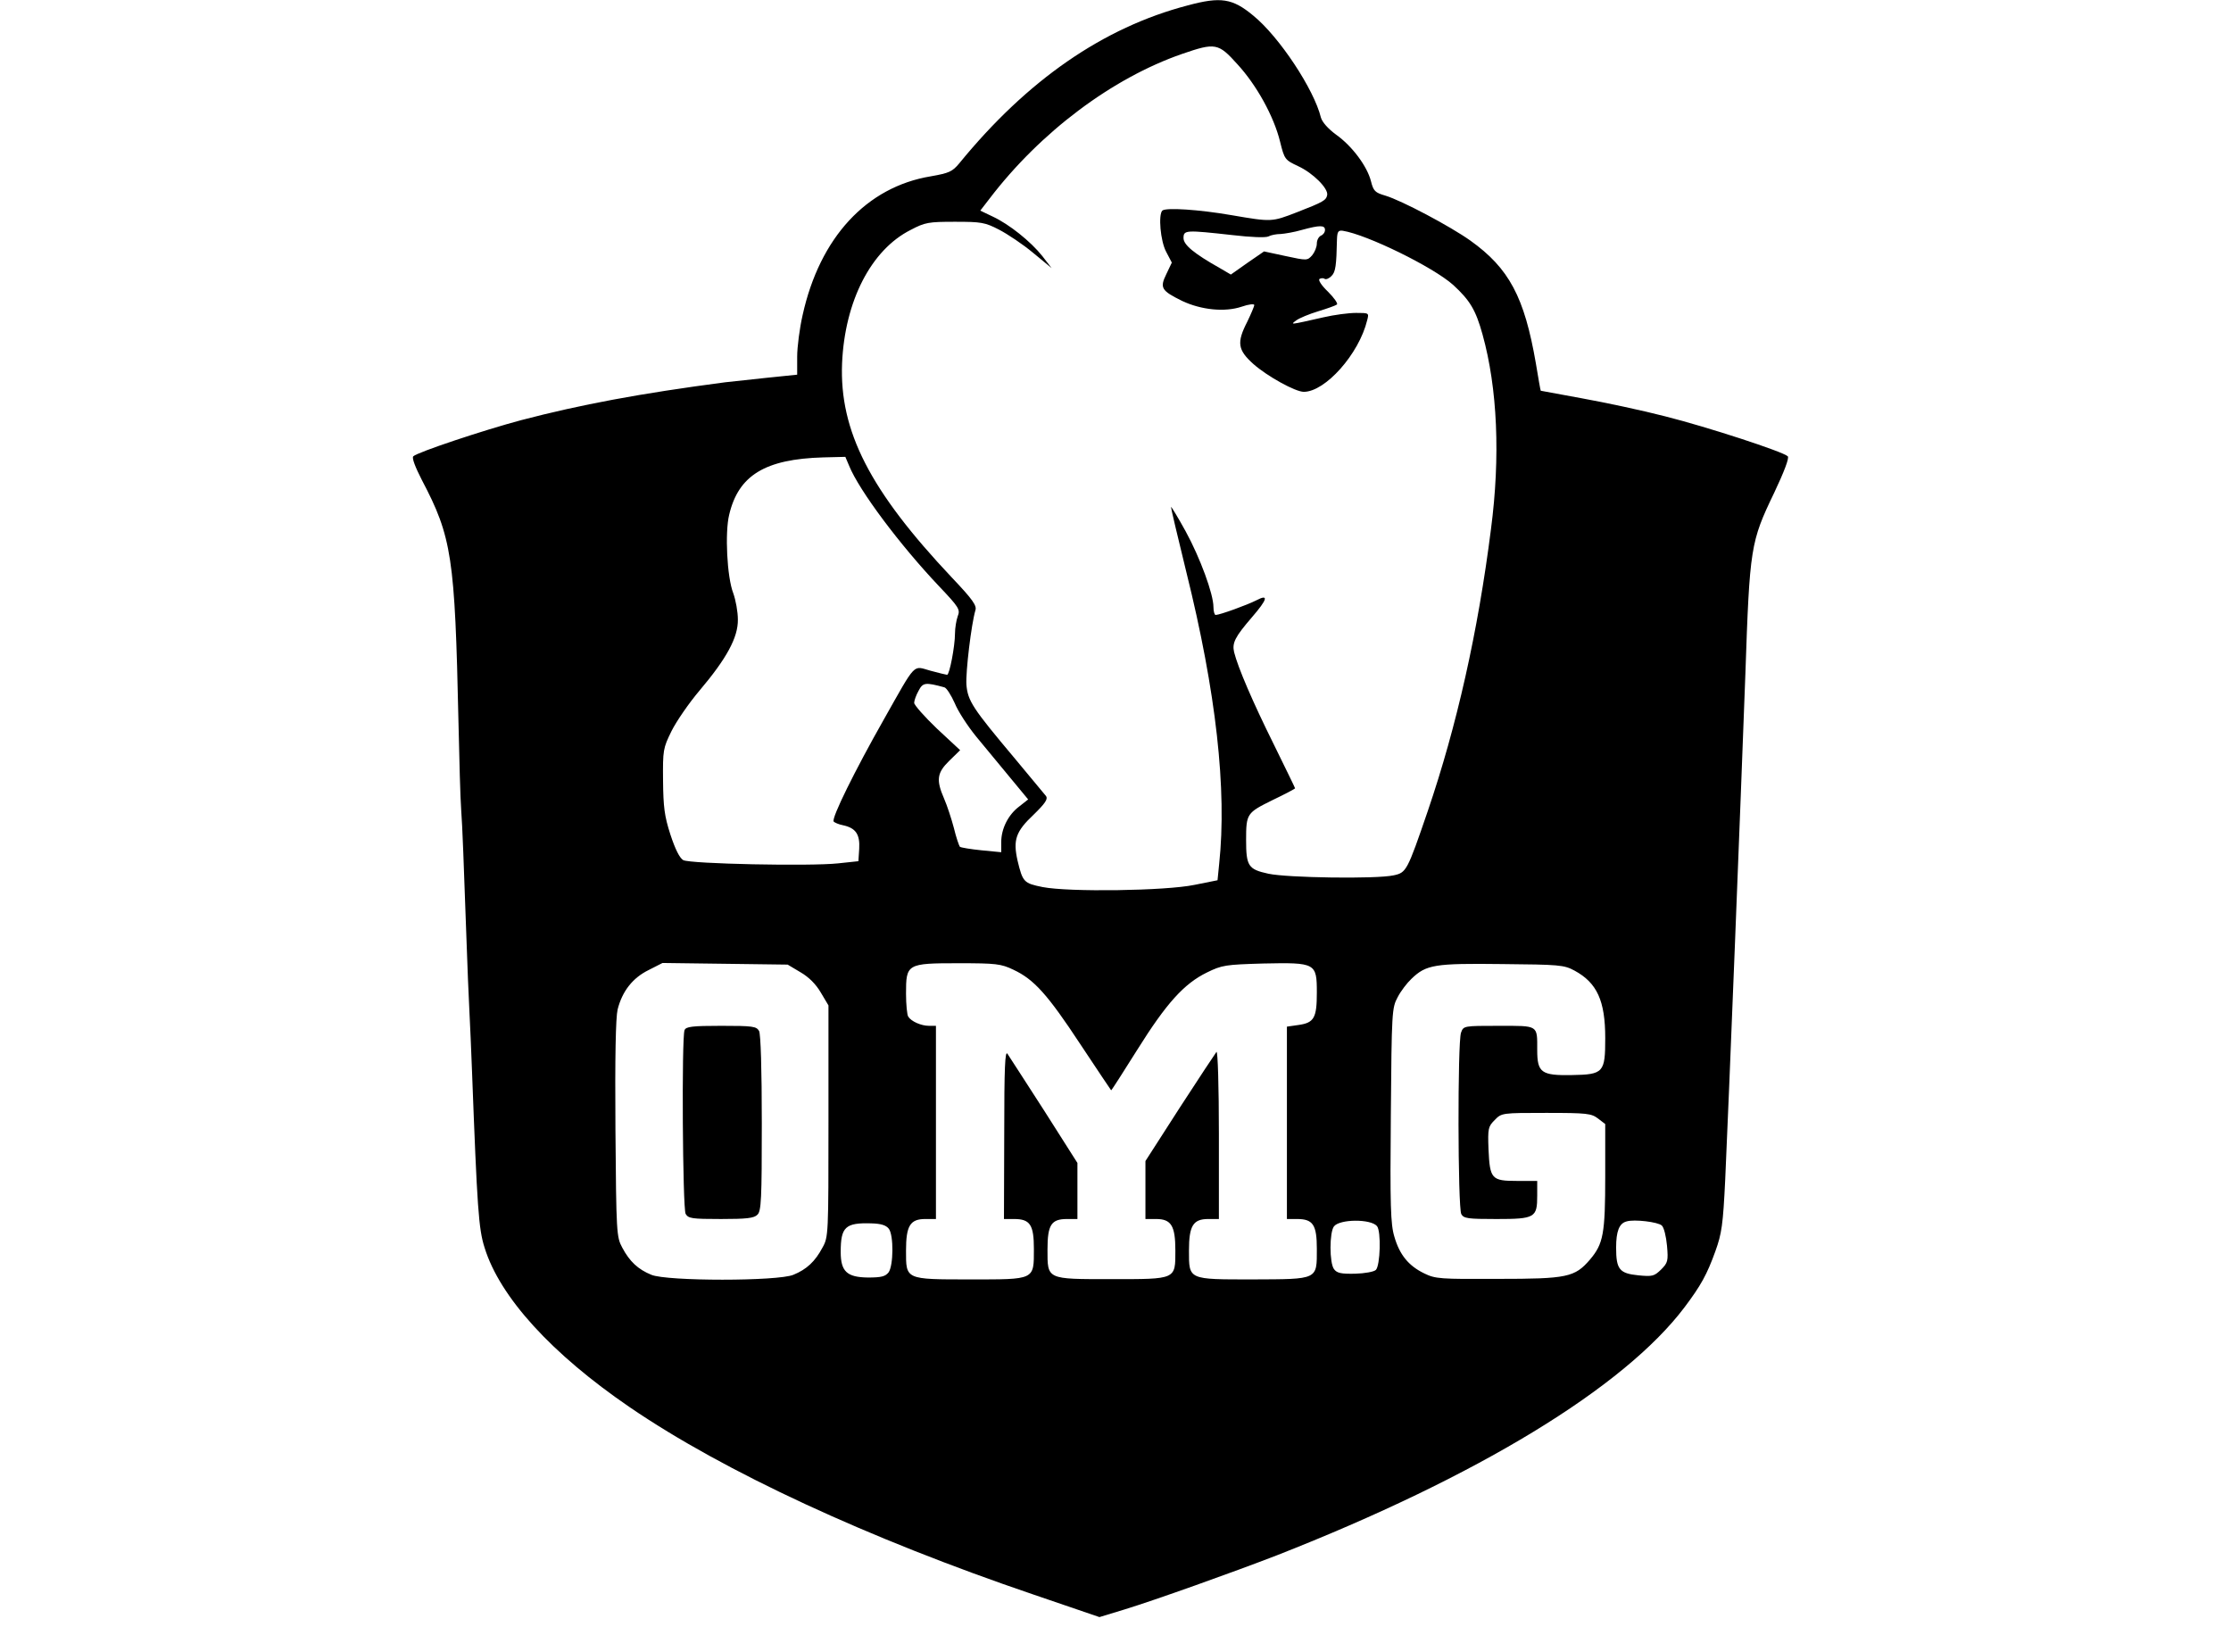 <?xml version="1.0" standalone="no"?>
<!DOCTYPE svg PUBLIC "-//W3C//DTD SVG 20010904//EN"
 "http://www.w3.org/TR/2001/REC-SVG-20010904/DTD/svg10.dtd">
<svg version="1.0" xmlns="http://www.w3.org/2000/svg"
 width="820pt" height="607pt" viewBox="0 0 820 607"
 preserveAspectRatio="xMidYMid meet">
<g transform="translate(0,607) scale(0.1,-0.1)"
fill="#000000" stroke="none">
<path d="M4365 6050 c-310 -81 -589 -274 -839 -580 -26 -31 -37 -36 -105 -48
-236 -39 -408 -225 -471 -510 -11 -48 -20 -117 -20 -153 l0 -66 -117 -12 c-65
-7 -131 -14 -148 -16 -313 -41 -531 -82 -749 -139 -139 -37 -382 -118 -397
-133 -6 -6 8 -41 31 -86 111 -211 122 -284 135 -887 3 -140 7 -286 10 -325 5
-68 9 -186 20 -490 3 -82 7 -193 10 -245 3 -52 7 -156 10 -230 19 -501 24
-576 46 -645 56 -182 247 -391 534 -587 347 -237 877 -482 1483 -688 l243 -83
92 28 c111 34 397 136 560 199 737 289 1275 616 1498 911 61 81 83 121 114
207 23 64 28 96 36 263 13 281 57 1391 74 1855 16 470 19 488 106 669 36 76
56 128 50 134 -17 17 -296 108 -451 147 -85 22 -222 51 -305 66 -82 15 -151
28 -152 28 -1 1 -9 46 -18 101 -42 243 -98 349 -241 451 -73 52 -252 147 -312
165 -38 11 -44 17 -53 53 -14 55 -69 129 -128 171 -30 22 -51 46 -56 63 -25
103 -153 297 -249 375 -76 63 -119 70 -241 37z m183 -216 c70 -76 134 -191
157 -285 16 -65 18 -67 67 -90 54 -25 111 -82 106 -106 -4 -19 -13 -25 -111
-63 -93 -36 -93 -36 -239 -11 -121 21 -243 29 -256 17 -15 -16 -7 -111 14
-151 l21 -40 -20 -42 c-25 -51 -19 -61 58 -99 70 -33 157 -42 219 -21 26 9 46
11 46 6 0 -5 -12 -33 -26 -62 -39 -76 -35 -103 23 -155 51 -45 154 -102 185
-102 79 0 203 139 233 263 7 27 7 27 -41 27 -27 0 -80 -7 -119 -16 -128 -29
-123 -28 -100 -11 11 8 47 23 80 33 33 10 64 21 69 25 4 4 -11 25 -33 47 -24
23 -37 43 -31 47 5 3 14 4 19 0 5 -3 17 2 25 11 15 14 18 39 20 134 1 29 5 34
21 32 89 -14 332 -133 406 -199 62 -57 83 -92 108 -182 55 -198 66 -449 31
-716 -48 -379 -126 -724 -232 -1035 -76 -222 -79 -227 -126 -237 -64 -14 -391
-9 -460 6 -74 16 -82 28 -82 124 0 97 3 100 96 146 46 22 84 42 84 44 0 2 -36
75 -79 163 -77 155 -131 281 -145 337 -8 34 3 56 65 128 58 67 63 87 17 63
-33 -17 -135 -54 -150 -54 -4 0 -8 13 -8 29 0 48 -49 181 -102 278 -28 51 -53
92 -54 90 -1 -1 24 -108 56 -238 110 -442 150 -802 121 -1074 l-6 -60 -85 -17
c-106 -22 -461 -27 -558 -8 -69 14 -73 18 -92 97 -17 76 -7 107 59 169 42 41
53 57 46 68 -6 7 -59 71 -118 142 -152 181 -170 208 -175 268 -3 47 18 222 33
273 6 17 -10 40 -86 120 -302 320 -414 539 -404 788 10 229 107 417 252 490
53 28 66 30 163 30 96 0 110 -2 162 -29 31 -16 88 -54 125 -85 l68 -56 -34 44
c-43 54 -122 117 -182 145 l-46 22 34 44 c187 245 451 443 708 532 122 42 133
40 203 -38z m322 -609 c0 -9 -7 -18 -15 -21 -8 -4 -15 -16 -15 -29 0 -13 -8
-32 -17 -43 -18 -20 -19 -20 -98 -3 l-79 17 -61 -42 -61 -43 -41 24 c-94 53
-133 85 -133 110 0 30 8 30 180 11 68 -8 122 -10 132 -5 9 5 29 9 45 9 15 1
51 7 78 15 66 18 85 18 85 0z m-1749 -867 c37 -91 187 -291 330 -442 74 -78
79 -86 69 -111 -5 -14 -10 -43 -10 -64 0 -45 -20 -151 -29 -151 -3 0 -31 7
-61 15 -66 18 -50 36 -172 -180 -106 -187 -192 -361 -184 -374 3 -4 19 -11 35
-14 46 -10 62 -33 59 -86 l-3 -46 -75 -8 c-101 -11 -543 -2 -569 12 -13 8 -29
39 -47 94 -22 68 -26 101 -27 198 -1 112 0 119 31 182 18 36 64 103 103 149
99 117 142 195 141 261 0 29 -8 72 -17 97 -23 59 -31 223 -15 288 34 145 132
205 346 211 l81 2 14 -33z m350 -814 c8 -2 25 -29 38 -58 12 -30 48 -85 79
-123 31 -37 87 -105 124 -150 l67 -81 -33 -26 c-40 -30 -66 -81 -66 -131 l0
-37 -72 7 c-40 4 -76 10 -80 13 -3 4 -14 35 -22 69 -9 34 -25 83 -36 108 -30
69 -26 95 19 139 l40 39 -85 79 c-46 44 -84 87 -84 95 0 8 7 28 16 44 16 31
25 32 95 13z m-529 -1047 c31 -18 57 -44 75 -75 l28 -47 0 -425 c0 -416 0
-426 -22 -465 -27 -51 -58 -80 -107 -100 -57 -24 -465 -24 -522 0 -49 20 -80
49 -107 100 -21 39 -22 53 -25 435 -2 266 1 410 8 440 17 67 55 116 114 145
l51 26 230 -3 230 -3 47 -28z m783 9 c75 -35 125 -90 246 -274 61 -92 112
-168 113 -169 1 -1 44 66 96 149 107 171 172 243 256 284 55 27 68 29 207 33
193 4 197 2 197 -107 0 -93 -10 -111 -68 -119 l-42 -6 0 -353 0 -354 37 0 c59
0 73 -21 73 -110 0 -114 6 -111 -235 -112 -239 0 -235 -2 -235 106 0 91 15
116 71 116 l39 0 0 312 c0 172 -4 308 -9 302 -4 -5 -65 -97 -135 -205 l-126
-196 0 -107 0 -106 39 0 c56 0 71 -25 71 -116 0 -107 4 -105 -235 -105 -240 0
-235 -2 -235 109 0 91 14 112 72 112 l38 0 0 103 0 103 -122 192 c-68 105
-128 199 -135 209 -9 14 -12 -49 -12 -294 l-1 -313 37 0 c59 0 73 -21 73 -110
0 -115 5 -112 -235 -112 -239 0 -235 -1 -235 106 0 91 15 116 71 116 l39 0 0
355 0 355 -26 0 c-28 0 -65 16 -76 34 -4 6 -8 44 -8 84 0 110 3 112 193 112
138 0 156 -2 202 -24z m2062 -3 c83 -45 113 -111 113 -248 0 -127 -6 -134
-123 -136 -112 -2 -127 9 -127 92 0 93 6 89 -141 89 -129 0 -130 0 -139 -25
-13 -34 -12 -643 1 -667 9 -16 24 -18 129 -18 142 0 150 5 150 86 l0 54 -74 0
c-94 0 -100 7 -105 116 -3 78 -1 84 23 108 25 26 27 26 189 26 151 0 166 -2
191 -21 l26 -20 0 -191 c0 -213 -7 -249 -56 -307 -56 -65 -83 -71 -339 -71
-212 -1 -229 0 -270 20 -58 28 -91 69 -110 135 -14 46 -16 114 -13 447 3 381
4 394 25 433 11 22 35 53 51 68 54 52 85 57 332 54 211 -2 228 -3 267 -24z
m-726 -939 c16 -19 12 -145 -4 -161 -7 -7 -41 -13 -76 -14 -52 -1 -67 2 -78
17 -17 23 -17 135 0 157 21 27 135 28 158 1z m1047 2 c8 -7 16 -41 19 -74 5
-56 3 -63 -22 -88 -25 -24 -31 -26 -83 -21 -70 7 -82 22 -82 102 0 59 11 89
38 96 28 9 117 -2 130 -15z m-2841 -12 c18 -24 17 -135 -1 -160 -12 -15 -26
-19 -76 -19 -77 1 -100 22 -100 94 0 92 17 108 113 105 36 -1 54 -7 64 -20z"/>
<path d="M2516 2284 c-11 -28 -7 -654 4 -675 10 -17 22 -19 130 -19 94 0 122
3 134 16 14 13 16 58 16 335 0 202 -4 327 -10 340 -10 17 -22 19 -139 19 -108
0 -130 -3 -135 -16z"/>
</g>
</svg>
